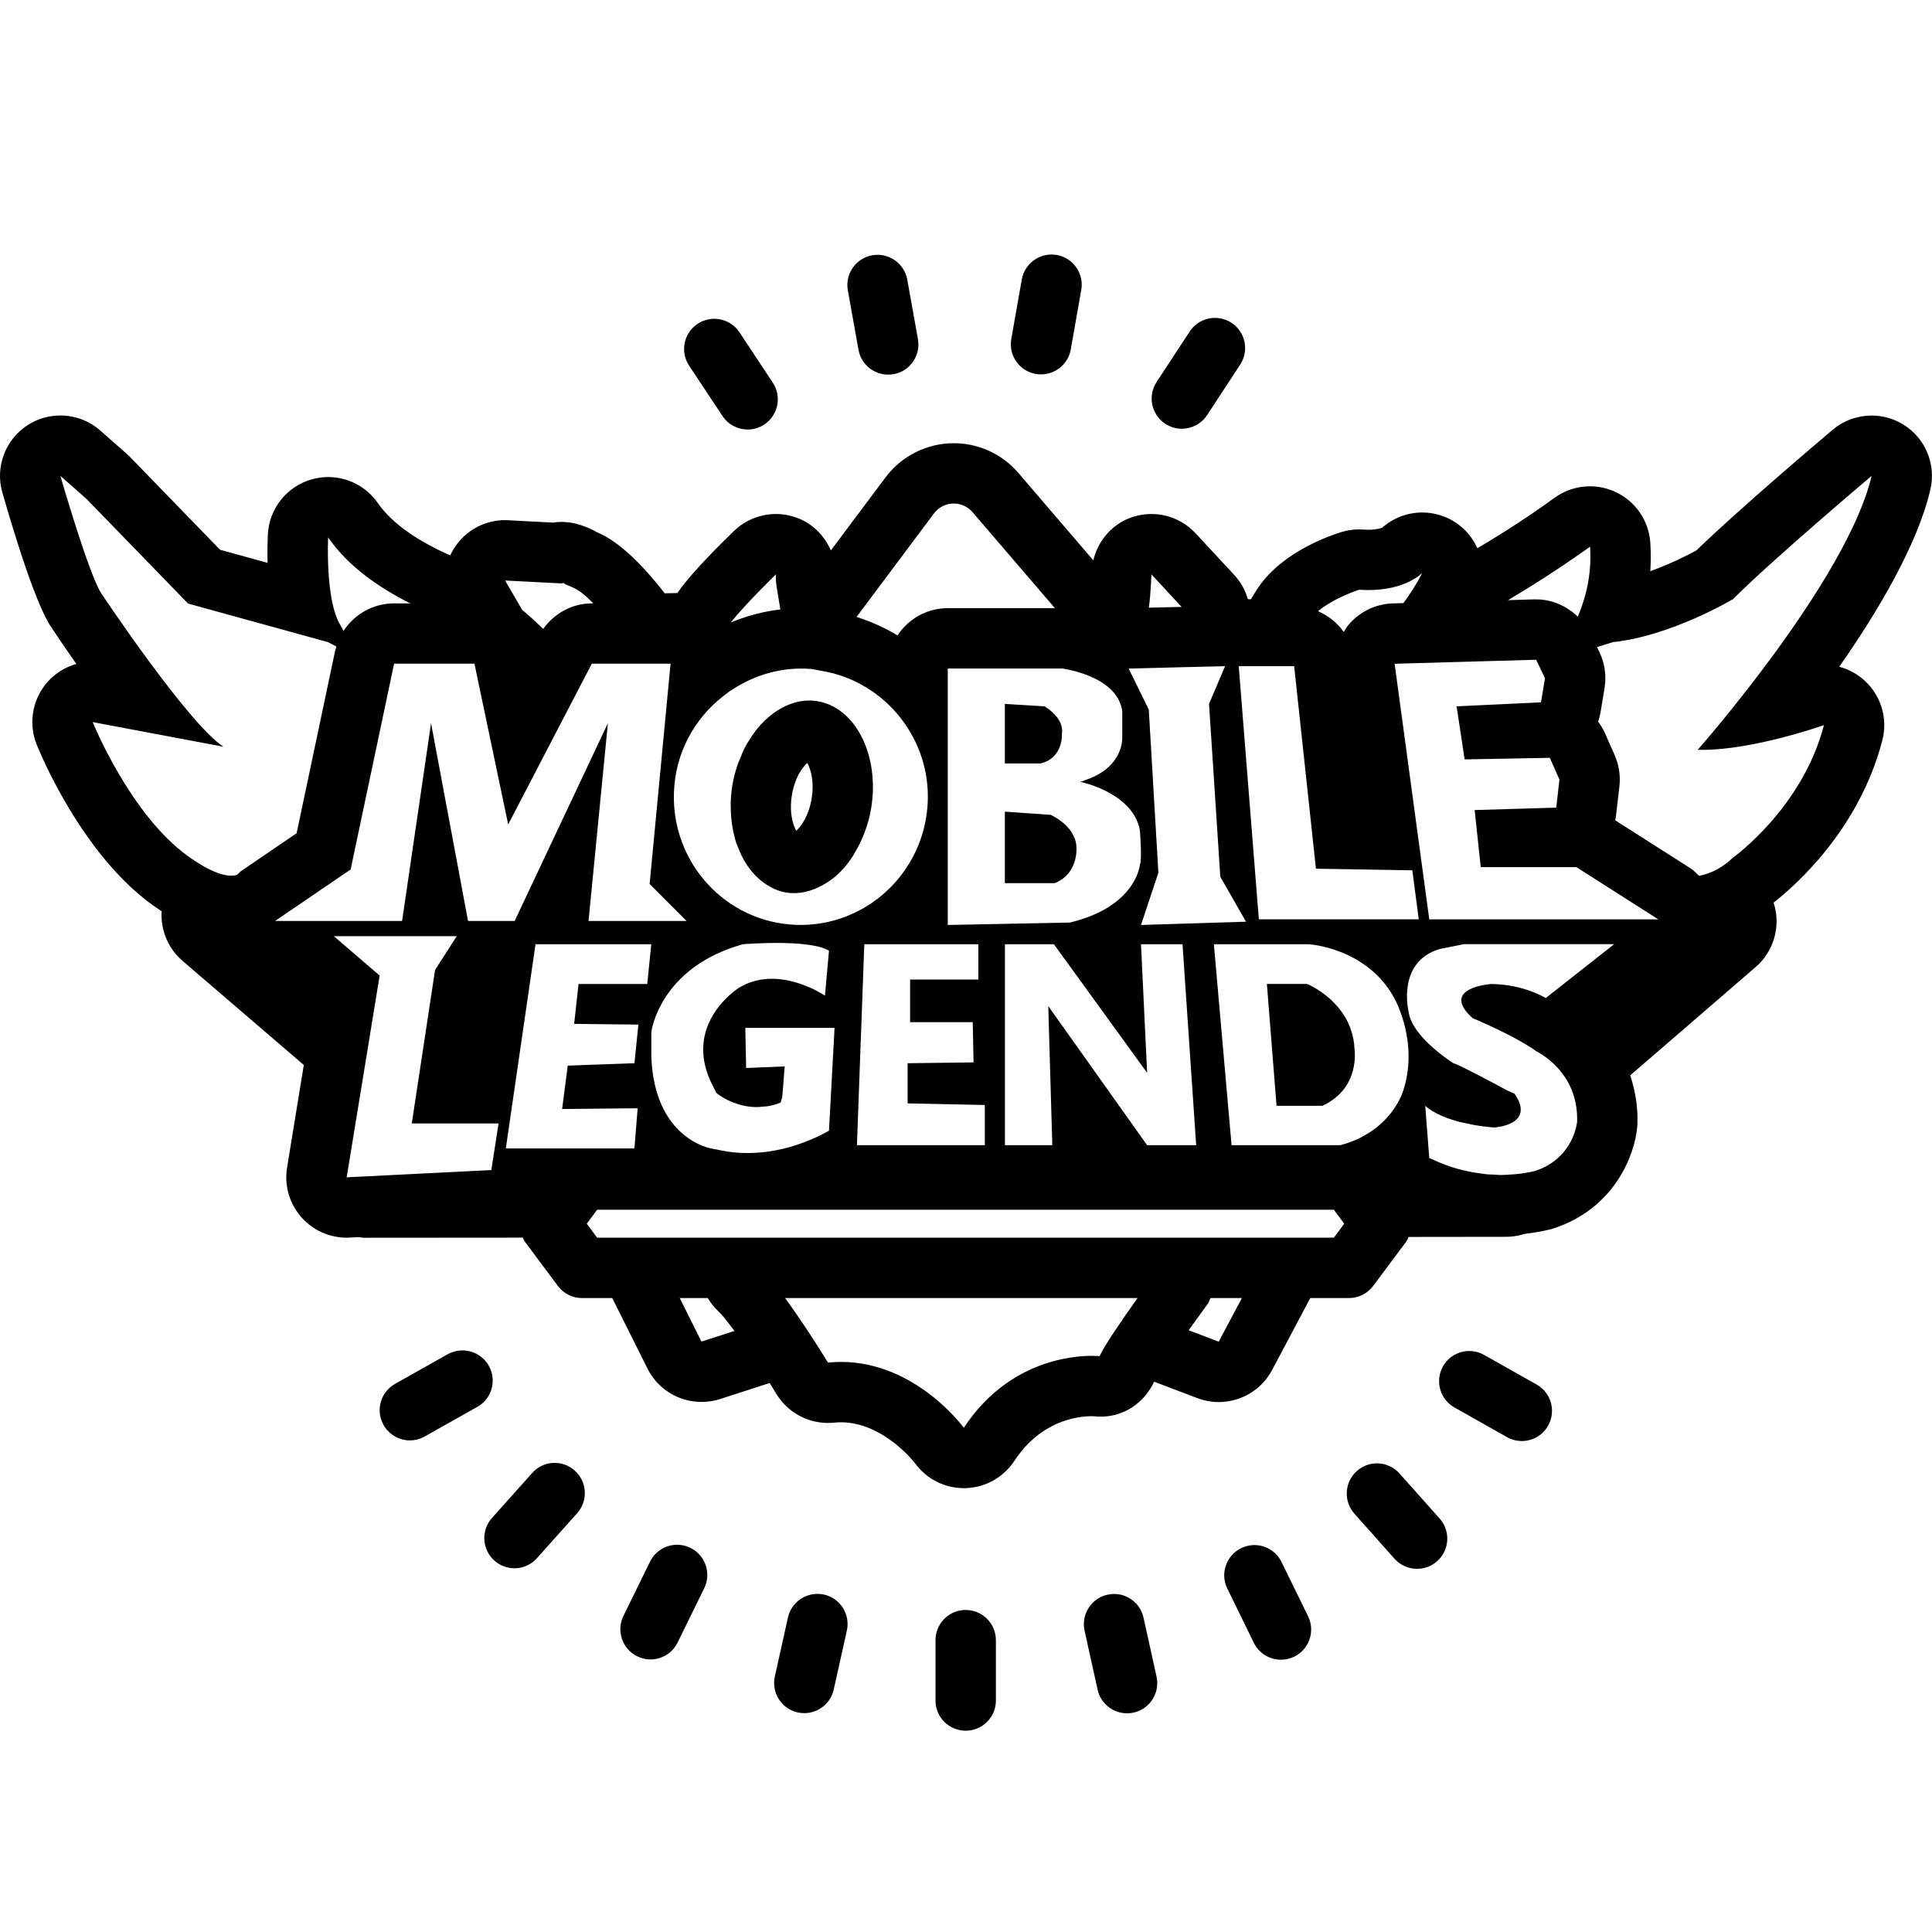<svg fill="#000000" xmlns="http://www.w3.org/2000/svg"  viewBox="0 0 64 64" width="512px" height="512px"><path d="M 35.008 8.447 C 34.467 8.35 33.945 8.714 33.848 9.258 L 33.5 11.229 C 33.404 11.773 33.767 12.291 34.311 12.387 C 34.37 12.398 34.428 12.402 34.486 12.402 C 34.962 12.402 35.385 12.061 35.471 11.574 L 35.818 9.605 C 35.914 9.061 35.552 8.543 35.008 8.447 z M 28.893 8.457 C 28.349 8.555 27.988 9.076 28.086 9.619 L 28.439 11.588 C 28.526 12.072 28.947 12.41 29.422 12.41 C 29.481 12.41 29.541 12.406 29.6 12.396 C 30.144 12.298 30.506 11.777 30.408 11.234 L 30.055 9.266 C 29.957 8.721 29.435 8.358 28.893 8.457 z M 40.428 10.547 C 40.044 10.477 39.637 10.637 39.41 10.982 L 38.314 12.654 C 38.011 13.116 38.141 13.736 38.602 14.039 C 38.772 14.15 38.96 14.203 39.148 14.203 C 39.474 14.203 39.794 14.044 39.986 13.752 L 41.082 12.08 C 41.385 11.618 41.258 10.998 40.797 10.695 C 40.681 10.62 40.556 10.57 40.428 10.547 z M 23.477 10.578 C 23.349 10.602 23.224 10.65 23.109 10.727 C 22.649 11.033 22.523 11.652 22.828 12.113 L 23.934 13.781 C 24.126 14.071 24.444 14.229 24.768 14.229 C 24.958 14.229 25.147 14.175 25.318 14.062 C 25.778 13.757 25.905 13.137 25.6 12.676 L 24.496 11.008 C 24.267 10.663 23.859 10.506 23.477 10.578 z M 2.002 13.764 C 1.633 13.764 1.261 13.864 0.932 14.072 C 0.181 14.547 -0.168 15.462 0.078 16.316 C 1.088 19.825 1.557 20.58 1.732 20.828 C 1.94 21.14 2.214 21.544 2.529 21.994 C 2.141 22.103 1.788 22.329 1.523 22.652 C 1.06 23.218 0.943 23.992 1.217 24.67 C 1.366 25.039 2.741 28.323 5.064 29.988 C 5.162 30.058 5.259 30.125 5.355 30.188 C 5.315 30.814 5.572 31.423 6.049 31.832 L 10.064 35.279 L 9.51 38.678 C 9.413 39.274 9.589 39.882 9.992 40.332 C 10.372 40.757 10.916 41 11.484 41 C 11.517 41 11.551 40.998 11.584 40.996 L 11.879 40.982 C 11.942 40.988 12.003 41.002 12.068 41.002 L 12.07 41.002 L 17.318 40.998 C 17.342 41.043 17.357 41.093 17.389 41.135 L 18.48 42.598 C 18.668 42.852 18.965 43 19.281 43 L 20.281 43 L 21.449 45.336 C 21.795 46.029 22.498 46.441 23.238 46.441 C 23.442 46.441 23.649 46.412 23.852 46.346 L 25.496 45.814 C 25.573 45.936 25.648 46.059 25.719 46.176 C 26.084 46.777 26.735 47.137 27.428 47.137 C 27.494 47.137 27.561 47.134 27.627 47.127 C 27.705 47.119 27.782 47.115 27.857 47.115 C 29.264 47.115 30.301 48.457 30.311 48.471 C 30.688 48.991 31.29 49.297 31.93 49.297 L 31.975 49.297 C 32.631 49.282 33.239 48.944 33.6 48.396 C 34.482 47.057 35.692 46.914 36.172 46.914 C 36.206 46.914 36.232 46.915 36.246 46.916 C 36.32 46.924 36.394 46.928 36.467 46.928 C 37.234 46.928 37.905 46.472 38.232 45.771 L 39.662 46.314 C 39.895 46.403 40.134 46.445 40.371 46.445 C 41.092 46.445 41.783 46.055 42.139 45.385 L 43.404 43 L 44.688 43 C 45.002 43 45.299 42.851 45.488 42.598 L 46.58 41.135 C 46.617 41.085 46.636 41.029 46.662 40.975 L 49.895 40.971 C 50.093 40.971 50.289 40.941 50.479 40.883 C 50.485 40.881 50.499 40.875 50.506 40.873 C 51.004 40.817 51.349 40.728 51.432 40.703 C 51.452 40.697 51.471 40.691 51.49 40.684 C 53.48 40.02 54.151 38.27 54.234 37.34 C 54.237 37.302 54.241 37.264 54.242 37.225 C 54.261 36.624 54.16 36.098 54.002 35.623 L 58.158 32.035 C 58.616 31.64 58.87 31.059 58.85 30.455 C 58.844 30.264 58.81 30.077 58.752 29.9 C 59.431 29.372 61.582 27.507 62.355 24.523 C 62.541 23.807 62.316 23.049 61.771 22.549 C 61.527 22.325 61.237 22.169 60.928 22.088 C 62.227 20.225 63.518 18.041 63.945 16.223 C 64.143 15.384 63.782 14.512 63.047 14.061 C 62.724 13.863 62.361 13.766 62 13.766 C 61.539 13.766 61.081 13.924 60.711 14.236 C 60.581 14.345 57.652 16.819 56.195 18.234 C 55.854 18.42 55.29 18.697 54.668 18.922 C 54.689 18.619 54.69 18.302 54.668 17.973 C 54.618 17.246 54.176 16.604 53.516 16.297 C 53.247 16.172 52.959 16.109 52.672 16.109 C 52.255 16.109 51.839 16.24 51.49 16.494 C 50.709 17.064 49.814 17.647 48.939 18.16 C 48.794 17.835 48.562 17.545 48.25 17.33 C 47.905 17.092 47.507 16.977 47.113 16.977 C 46.636 16.977 46.164 17.147 45.791 17.477 C 45.738 17.5 45.591 17.549 45.326 17.549 C 45.273 17.549 45.218 17.547 45.16 17.543 C 45.114 17.54 45.069 17.537 45.023 17.537 C 44.824 17.537 44.627 17.567 44.436 17.625 C 43.953 17.774 42.332 18.353 41.578 19.623 L 41.438 19.852 L 41.338 19.848 C 41.252 19.549 41.097 19.274 40.885 19.045 L 39.609 17.67 C 39.223 17.254 38.69 17.027 38.143 17.027 C 37.909 17.027 37.672 17.068 37.445 17.152 C 36.815 17.386 36.372 17.924 36.217 18.561 L 33.732 15.664 C 33.196 15.039 32.418 14.682 31.594 14.682 C 30.709 14.682 29.865 15.104 29.336 15.812 L 27.523 18.234 C 27.322 17.773 26.965 17.389 26.484 17.186 C 26.233 17.08 25.968 17.027 25.705 17.027 C 25.195 17.027 24.692 17.222 24.312 17.592 C 23.349 18.528 22.775 19.16 22.439 19.645 L 22.018 19.654 C 21.198 18.596 20.453 17.921 19.795 17.639 C 19.782 17.633 19.768 17.627 19.756 17.621 C 19.655 17.56 19.548 17.508 19.434 17.465 C 19.252 17.396 18.976 17.289 18.596 17.289 C 18.5 17.289 18.405 17.298 18.312 17.311 L 16.836 17.234 C 16.802 17.232 16.766 17.23 16.732 17.23 C 16.038 17.23 15.391 17.591 15.027 18.188 C 14.985 18.256 14.946 18.326 14.914 18.398 C 13.962 17.977 13.027 17.402 12.516 16.664 C 12.136 16.115 11.515 15.803 10.871 15.803 C 10.688 15.803 10.504 15.829 10.322 15.881 C 9.498 16.116 8.915 16.849 8.873 17.705 C 8.862 17.936 8.853 18.266 8.863 18.645 L 7.289 18.211 L 4.305 15.135 C 4.269 15.098 4.23 15.061 4.191 15.027 L 3.324 14.264 C 2.949 13.933 2.478 13.764 2.002 13.764 z M 2 15.764 L 2.867 16.529 L 6.23 19.994 L 10.861 21.27 L 11.146 21.418 C 11.13 21.471 11.11 21.52 11.098 21.574 L 9.826 27.602 L 7.988 28.854 C 7.936 28.89 7.903 28.94 7.855 28.98 L 7.805 28.994 C 7.759 29.003 7.711 29.008 7.662 29.008 C 7.163 29.008 6.514 28.566 6.23 28.363 C 4.311 26.988 3.07 23.92 3.07 23.92 L 7.402 24.736 C 6.23 23.971 3.377 19.689 3.377 19.689 C 2.97 19.129 2 15.764 2 15.764 z M 62 15.764 C 61.184 19.231 56.24 24.838 56.24 24.838 C 56.29 24.839 56.341 24.84 56.391 24.84 C 58.112 24.84 60.42 24.021 60.42 24.021 C 59.706 26.774 57.412 28.406 57.412 28.406 C 57.047 28.758 56.663 28.941 56.283 29.014 C 56.193 28.929 56.115 28.836 56.008 28.768 L 53.506 27.174 C 53.52 27.111 53.529 27.045 53.537 26.98 L 53.645 26.049 C 53.686 25.695 53.63 25.336 53.486 25.01 L 53.168 24.291 C 53.107 24.153 53.029 24.024 52.941 23.906 C 52.975 23.806 53.002 23.703 53.02 23.596 L 53.152 22.797 C 53.22 22.392 53.162 21.975 52.984 21.604 L 52.902 21.434 C 53.212 21.341 53.438 21.27 53.438 21.27 C 55.374 21.066 57.412 19.844 57.412 19.844 C 58.736 18.518 62 15.764 62 15.764 z M 31.594 16.68 C 31.823 16.68 32.053 16.776 32.217 16.967 L 34.945 20.146 L 31.398 20.146 C 30.7 20.146 30.088 20.506 29.73 21.049 C 29.31 20.793 28.855 20.589 28.375 20.436 L 30.938 17.01 C 31.101 16.792 31.347 16.68 31.594 16.68 z M 10.869 17.803 C 11.532 18.761 12.557 19.469 13.592 19.988 L 13.055 19.988 C 12.361 19.988 11.739 20.347 11.379 20.902 L 11.277 20.709 C 10.768 19.893 10.869 17.803 10.869 17.803 z M 52.672 18.109 C 52.735 19.031 52.528 19.814 52.266 20.428 C 51.899 20.074 51.413 19.855 50.887 19.855 C 50.868 19.855 50.847 19.854 50.828 19.855 L 49.955 19.881 C 51.467 18.988 52.672 18.109 52.672 18.109 z M 47.115 18.977 C 46.872 19.463 46.523 19.934 46.49 19.979 L 46.145 19.988 C 45.578 20.004 45.043 20.26 44.676 20.693 C 44.612 20.768 44.563 20.852 44.512 20.934 C 44.3 20.629 44.003 20.397 43.662 20.246 C 44.21 19.792 45.025 19.535 45.025 19.535 C 45.131 19.542 45.231 19.547 45.328 19.547 C 46.587 19.547 47.115 18.977 47.115 18.977 z M 25.703 19.027 L 25.703 19.23 C 25.703 19.306 25.77 19.714 25.85 20.189 C 25.277 20.254 24.726 20.406 24.207 20.621 C 24.679 20.023 25.703 19.027 25.703 19.027 z M 38.143 19.027 L 39.141 20.104 L 38.057 20.131 C 38.119 19.693 38.143 19.027 38.143 19.027 z M 16.732 19.23 L 18.674 19.33 C 18.607 19.299 18.587 19.289 18.594 19.289 C 18.607 19.289 18.721 19.332 18.721 19.332 L 18.674 19.33 C 18.736 19.358 18.84 19.404 19.006 19.475 C 19.194 19.556 19.421 19.75 19.656 19.988 L 19.605 19.988 C 18.955 19.988 18.366 20.315 17.994 20.834 C 17.707 20.545 17.295 20.199 17.295 20.199 L 16.732 19.23 z M 50.887 21.855 L 51.18 22.467 L 51.047 23.266 L 48.252 23.398 L 48.518 25.156 L 51.34 25.104 L 51.658 25.822 L 51.553 26.754 L 48.85 26.834 L 49.051 28.725 L 52.219 28.725 L 53.09 29.279 L 54.934 30.455 L 47.346 30.455 L 47.346 30.453 L 46.199 21.988 L 50.887 21.855 z M 13.055 21.986 L 15.717 21.986 L 16.834 27.312 L 19.604 21.986 L 22.156 21.986 L 22.213 21.986 L 21.52 29.281 L 22.744 30.508 L 19.496 30.508 L 20.137 23.957 L 17.049 30.508 L 15.504 30.508 L 15.227 29.025 L 14.279 23.957 L 13.539 29.014 L 13.32 30.508 L 9.145 30.508 L 9.113 30.508 L 9.148 30.484 L 11.615 28.803 L 13.055 21.986 z M 40.582 22.068 L 40.051 23.318 L 40.424 29.043 L 41.275 30.533 L 37.797 30.641 L 38.373 28.91 L 38.055 23.506 L 37.389 22.148 L 38.742 22.113 L 39.045 22.105 L 40.582 22.068 z M 41.035 22.068 L 42.568 22.068 L 42.871 22.068 L 43.592 28.777 L 46.785 28.83 L 46.998 30.453 L 41.701 30.453 L 41.035 22.068 z M 31.396 22.146 L 35.203 22.146 C 35.204 22.146 35.288 22.161 35.4 22.184 C 35.863 22.281 37.048 22.617 37.176 23.559 L 37.176 24.41 C 37.176 24.41 37.256 25.398 35.967 25.836 C 35.961 25.838 35.955 25.841 35.949 25.844 C 35.894 25.862 35.85 25.884 35.789 25.9 C 35.789 25.9 37.521 26.247 37.76 27.498 C 37.76 27.498 37.84 28.51 37.76 28.643 C 37.76 28.643 37.653 30.028 35.443 30.561 L 31.396 30.641 L 31.396 22.533 L 31.396 22.146 z M 26.885 22.162 C 26.945 22.167 27.001 22.187 27.061 22.195 L 27.061 22.193 C 27.09 22.197 27.117 22.207 27.146 22.211 C 27.787 22.307 28.371 22.544 28.879 22.891 C 28.889 22.898 28.898 22.903 28.908 22.91 C 30.107 23.746 30.854 25.176 30.721 26.748 C 30.523 29.085 28.485 30.82 26.17 30.625 C 23.855 30.429 22.14 28.376 22.338 26.039 C 22.446 24.731 23.143 23.628 24.133 22.93 L 24.135 22.922 C 24.158 22.906 24.182 22.894 24.205 22.879 C 24.97 22.362 25.897 22.079 26.885 22.162 z M 26.65 23.213 C 26.232 23.252 25.83 23.443 25.473 23.744 C 25.375 23.827 25.277 23.92 25.186 24.021 C 25.139 24.073 25.095 24.128 25.051 24.184 C 24.967 24.29 24.888 24.404 24.814 24.525 C 24.775 24.589 24.735 24.651 24.699 24.719 C 24.628 24.852 24.567 24.995 24.51 25.141 C 24.484 25.207 24.455 25.27 24.432 25.338 C 24.359 25.556 24.297 25.783 24.258 26.023 C 24.226 26.221 24.211 26.417 24.205 26.609 C 24.203 26.674 24.207 26.737 24.209 26.801 C 24.211 26.925 24.217 27.046 24.23 27.166 C 24.238 27.242 24.25 27.319 24.262 27.393 C 24.278 27.491 24.299 27.585 24.322 27.678 C 24.343 27.76 24.361 27.842 24.387 27.92 C 24.401 27.962 24.421 27.998 24.436 28.039 C 24.517 28.256 24.614 28.459 24.734 28.639 C 24.746 28.658 24.758 28.677 24.771 28.695 C 24.839 28.792 24.913 28.884 24.992 28.967 C 25.007 28.983 25.02 28.997 25.035 29.012 C 25.119 29.096 25.207 29.174 25.301 29.242 C 25.525 29.402 25.771 29.522 26.045 29.566 C 26.467 29.634 26.884 29.529 27.268 29.312 C 27.446 29.212 27.617 29.091 27.775 28.941 C 27.779 28.938 27.784 28.935 27.787 28.932 C 27.951 28.775 28.099 28.59 28.234 28.387 C 28.262 28.345 28.287 28.298 28.312 28.254 C 28.413 28.09 28.5 27.914 28.578 27.727 C 28.604 27.664 28.633 27.6 28.656 27.535 C 28.743 27.293 28.816 27.041 28.859 26.771 C 29.143 25.02 28.344 23.433 27.072 23.227 C 26.931 23.204 26.79 23.2 26.65 23.213 z M 33.287 23.318 L 33.287 25.289 L 33.9 25.289 L 34.475 25.289 C 35.235 25.103 35.178 24.305 35.178 24.305 C 35.212 24.068 35.11 23.872 34.984 23.721 C 34.813 23.517 34.598 23.398 34.598 23.398 L 33.287 23.318 z M 26.742 25.273 C 26.851 25.464 26.98 25.874 26.887 26.449 C 26.794 27.024 26.541 27.373 26.377 27.52 C 26.268 27.328 26.138 26.919 26.232 26.344 C 26.325 25.769 26.578 25.419 26.742 25.273 z M 33.287 26.887 L 33.287 29.256 L 33.592 29.256 L 34.939 29.256 C 35.738 28.937 35.658 28.07 35.658 28.07 C 35.658 27.966 35.636 27.872 35.604 27.783 C 35.594 27.754 35.58 27.728 35.568 27.701 C 35.541 27.642 35.511 27.587 35.475 27.535 C 35.458 27.511 35.441 27.487 35.422 27.465 C 35.378 27.411 35.33 27.359 35.281 27.314 C 35.269 27.303 35.257 27.292 35.246 27.281 C 35.181 27.225 35.117 27.177 35.057 27.137 C 34.917 27.043 34.807 26.992 34.807 26.992 L 33.287 26.887 z M 11.059 31.012 L 15.131 31.012 L 14.412 32.131 L 13.641 37.215 L 14.854 37.215 L 16.516 37.215 L 16.275 38.76 L 12.885 38.93 L 12.041 38.973 L 11.484 39 L 12.221 34.496 L 12.545 32.508 L 12.576 32.316 L 11.059 31.012 z M 25.787 31.236 C 26.416 31.24 27.128 31.293 27.461 31.492 L 27.328 32.982 C 27.328 32.982 25.97 32.048 24.719 32.596 L 24.506 32.703 C 24.503 32.703 22.531 33.915 23.623 35.992 L 23.73 36.205 C 23.73 36.205 23.767 36.234 23.799 36.258 C 23.811 36.267 23.828 36.276 23.844 36.287 C 23.904 36.329 23.986 36.382 24.092 36.436 C 24.101 36.44 24.112 36.444 24.121 36.449 C 24.217 36.496 24.335 36.541 24.461 36.58 C 24.494 36.59 24.527 36.6 24.562 36.609 C 24.709 36.646 24.871 36.672 25.047 36.674 C 25.126 36.675 25.211 36.665 25.295 36.656 C 25.342 36.651 25.385 36.654 25.434 36.645 C 25.572 36.621 25.713 36.581 25.861 36.523 L 25.914 36.338 L 25.994 35.326 L 24.717 35.379 L 24.689 34.049 L 26.527 34.049 L 27.646 34.049 L 27.461 37.455 C 27.461 37.455 27.041 37.713 26.393 37.926 L 26.393 37.928 C 26.39 37.929 26.384 37.929 26.381 37.93 C 25.689 38.156 24.738 38.318 23.721 38.074 L 23.705 38.074 C 23.652 38.061 23.601 38.057 23.547 38.041 C 23.547 38.041 21.677 37.729 21.576 35.006 L 21.576 34.182 C 21.576 34.182 21.842 32.051 24.611 31.279 C 24.611 31.279 25.158 31.233 25.787 31.236 z M 48.492 31.277 L 53.471 31.277 L 51.205 33.062 C 51.205 33.062 50.487 32.607 49.396 32.596 C 49.396 32.596 47.665 32.717 48.783 33.729 C 48.783 33.729 50.142 34.287 50.887 34.82 C 50.887 34.82 51.168 34.956 51.473 35.246 C 51.854 35.608 52.274 36.218 52.244 37.164 C 52.244 37.164 52.138 38.361 50.861 38.787 C 50.861 38.787 50.554 38.873 50.076 38.906 C 50.064 38.907 50.049 38.907 50.037 38.908 C 49.947 38.914 49.86 38.922 49.758 38.922 C 49.744 38.922 49.733 38.924 49.719 38.924 C 49.645 38.924 49.559 38.914 49.48 38.91 C 49.398 38.907 49.323 38.906 49.236 38.898 C 49.169 38.892 49.095 38.878 49.025 38.869 C 48.541 38.806 48.001 38.669 47.436 38.398 C 47.429 38.395 47.421 38.394 47.414 38.391 C 47.391 38.38 47.369 38.373 47.346 38.361 L 47.213 36.631 C 47.213 36.631 47.483 36.916 48.236 37.133 C 48.381 37.175 48.551 37.211 48.732 37.246 C 48.762 37.252 48.787 37.259 48.818 37.264 C 49.021 37.3 49.248 37.331 49.504 37.35 C 49.504 37.35 50.888 37.268 50.17 36.23 L 49.93 36.123 C 49.93 36.123 49.17 35.711 48.631 35.441 C 48.41 35.33 48.223 35.242 48.145 35.219 C 48.145 35.219 46.776 34.368 46.662 33.516 C 46.662 33.516 46.254 31.863 47.691 31.438 L 48.492 31.277 z M 17.74 31.279 L 21.574 31.279 L 21.441 32.596 L 20.014 32.596 L 19.164 32.596 L 19.02 33.916 L 19.594 33.924 L 21.148 33.941 L 21.016 35.221 L 19.6 35.271 L 18.807 35.301 L 18.621 36.738 L 19.859 36.725 L 21.123 36.713 L 21.016 38.043 L 20.43 38.043 L 18.41 38.043 L 16.756 38.043 L 17.74 31.279 z M 28.631 31.279 L 32.41 31.279 L 32.41 32.449 L 30.564 32.449 L 30.148 32.449 L 30.148 33.861 L 31.287 33.861 L 32.223 33.861 L 32.25 35.193 L 30.066 35.221 L 30.066 36.551 L 32.623 36.604 L 32.623 37.936 L 31.289 37.936 L 29.391 37.936 L 28.391 37.936 L 28.391 37.828 L 28.631 31.279 z M 33.289 31.279 L 34.912 31.279 L 35.811 32.518 L 38 35.539 L 37.797 31.279 L 39.172 31.279 L 39.625 37.936 L 38.789 37.936 L 38 37.936 L 34.725 33.328 L 34.859 37.936 L 34.623 37.936 L 33.289 37.936 L 33.289 31.279 z M 40.211 31.279 L 43.352 31.279 C 43.352 31.279 45.295 31.387 46.201 33.09 C 46.2 33.091 47.026 34.554 46.467 36.178 C 46.467 36.178 46.207 37.017 45.279 37.57 L 45.277 37.57 C 45.158 37.641 45.034 37.709 44.891 37.768 C 44.739 37.833 44.576 37.892 44.391 37.936 L 41.615 37.936 L 40.797 37.936 L 40.211 31.279 z M 41.967 32.594 L 42.287 36.631 L 43.805 36.631 C 45.083 36.046 44.869 34.74 44.869 34.74 C 44.861 34.519 44.819 34.322 44.76 34.139 C 44.631 33.737 44.4 33.425 44.16 33.188 C 44.151 33.178 44.144 33.169 44.135 33.16 C 44.063 33.091 43.991 33.031 43.92 32.975 L 43.873 32.939 C 43.807 32.889 43.744 32.844 43.684 32.805 C 43.667 32.794 43.652 32.783 43.635 32.773 C 43.581 32.74 43.528 32.709 43.484 32.686 C 43.466 32.677 43.451 32.668 43.436 32.66 C 43.403 32.643 43.37 32.625 43.348 32.615 C 43.323 32.604 43.299 32.594 43.299 32.594 L 41.967 32.594 z M 19.781 40.074 L 44.186 40.074 L 44.529 40.537 L 44.186 41 L 19.781 41 L 19.438 40.537 L 19.781 40.074 z M 22.518 43 L 23.447 43 C 23.539 43.151 23.643 43.296 23.779 43.42 C 23.903 43.533 24.1 43.779 24.33 44.09 L 23.236 44.441 L 22.518 43 z M 26.008 43 L 37.682 43 C 37.163 43.731 36.535 44.645 36.43 44.924 C 36.43 44.924 36.336 44.914 36.172 44.914 C 35.45 44.914 33.365 45.116 31.928 47.297 C 31.928 47.297 30.346 45.115 27.855 45.115 C 27.715 45.115 27.574 45.123 27.428 45.137 C 27.428 45.137 26.714 43.967 26.008 43 z M 40.102 43 L 41.139 43 L 40.371 44.445 L 39.377 44.066 C 39.586 43.772 39.801 43.473 40.004 43.195 C 40.048 43.134 40.066 43.064 40.102 43 z M 15.209 44.74 C 15.08 44.755 14.951 44.794 14.83 44.861 L 13.088 45.842 C 12.607 46.113 12.434 46.722 12.705 47.203 C 12.889 47.529 13.228 47.715 13.578 47.715 C 13.744 47.715 13.913 47.673 14.068 47.586 L 15.812 46.605 C 16.294 46.334 16.464 45.726 16.193 45.244 C 15.99 44.883 15.596 44.697 15.209 44.74 z M 48.785 44.76 C 48.398 44.716 48.004 44.901 47.801 45.262 C 47.53 45.742 47.699 46.352 48.18 46.623 L 49.922 47.607 C 50.078 47.695 50.245 47.736 50.412 47.736 C 50.761 47.736 51.1 47.554 51.283 47.227 C 51.554 46.747 51.385 46.136 50.904 45.865 L 49.162 44.883 C 49.042 44.815 48.914 44.774 48.785 44.76 z M 18.316 48.461 C 18.061 48.476 17.812 48.589 17.629 48.795 L 16.297 50.285 C 15.929 50.697 15.965 51.329 16.377 51.697 C 16.568 51.867 16.806 51.951 17.043 51.951 C 17.318 51.951 17.59 51.838 17.787 51.617 L 19.119 50.127 C 19.487 49.715 19.451 49.083 19.039 48.715 C 18.833 48.531 18.572 48.446 18.316 48.461 z M 45.672 48.477 C 45.416 48.461 45.156 48.545 44.949 48.729 C 44.536 49.096 44.498 49.728 44.865 50.141 L 46.195 51.635 C 46.393 51.857 46.667 51.969 46.943 51.969 C 47.18 51.969 47.417 51.887 47.607 51.717 C 48.02 51.35 48.058 50.718 47.691 50.305 L 46.361 48.811 C 46.177 48.605 45.927 48.492 45.672 48.477 z M 22.486 51.174 C 22.097 51.151 21.715 51.36 21.533 51.732 L 20.652 53.529 C 20.409 54.025 20.613 54.624 21.109 54.867 C 21.25 54.938 21.402 54.971 21.549 54.971 C 21.918 54.971 22.273 54.765 22.447 54.41 L 23.328 52.613 C 23.571 52.117 23.367 51.518 22.871 51.275 C 22.747 51.214 22.616 51.181 22.486 51.174 z M 41.5 51.184 C 41.37 51.191 41.239 51.224 41.115 51.285 C 40.619 51.528 40.413 52.127 40.656 52.623 L 41.535 54.42 C 41.708 54.775 42.064 54.98 42.434 54.98 C 42.581 54.98 42.73 54.949 42.873 54.879 C 43.369 54.636 43.575 54.037 43.332 53.541 L 42.453 51.744 C 42.271 51.372 41.889 51.162 41.5 51.184 z M 26.898 52.816 C 26.516 52.887 26.192 53.178 26.102 53.582 L 25.668 55.533 C 25.548 56.072 25.887 56.607 26.426 56.727 C 26.499 56.742 26.573 56.75 26.645 56.75 C 27.104 56.75 27.516 56.433 27.619 55.967 L 28.053 54.016 C 28.173 53.477 27.834 52.942 27.295 52.822 C 27.161 52.793 27.026 52.793 26.898 52.816 z M 37.086 52.818 C 36.958 52.795 36.824 52.797 36.689 52.826 C 36.15 52.945 35.809 53.479 35.928 54.018 L 36.359 55.971 C 36.462 56.438 36.877 56.756 37.336 56.756 C 37.408 56.756 37.481 56.747 37.553 56.732 C 38.092 56.613 38.431 56.078 38.312 55.539 L 37.881 53.588 C 37.792 53.183 37.469 52.889 37.086 52.818 z M 31.99 53.332 C 31.438 53.332 30.99 53.78 30.99 54.332 L 30.99 56.332 C 30.99 56.885 31.437 57.332 31.99 57.332 C 32.542 57.332 32.99 56.886 32.99 56.334 L 32.99 54.334 C 32.99 53.781 32.542 53.332 31.99 53.332 z"/></svg>